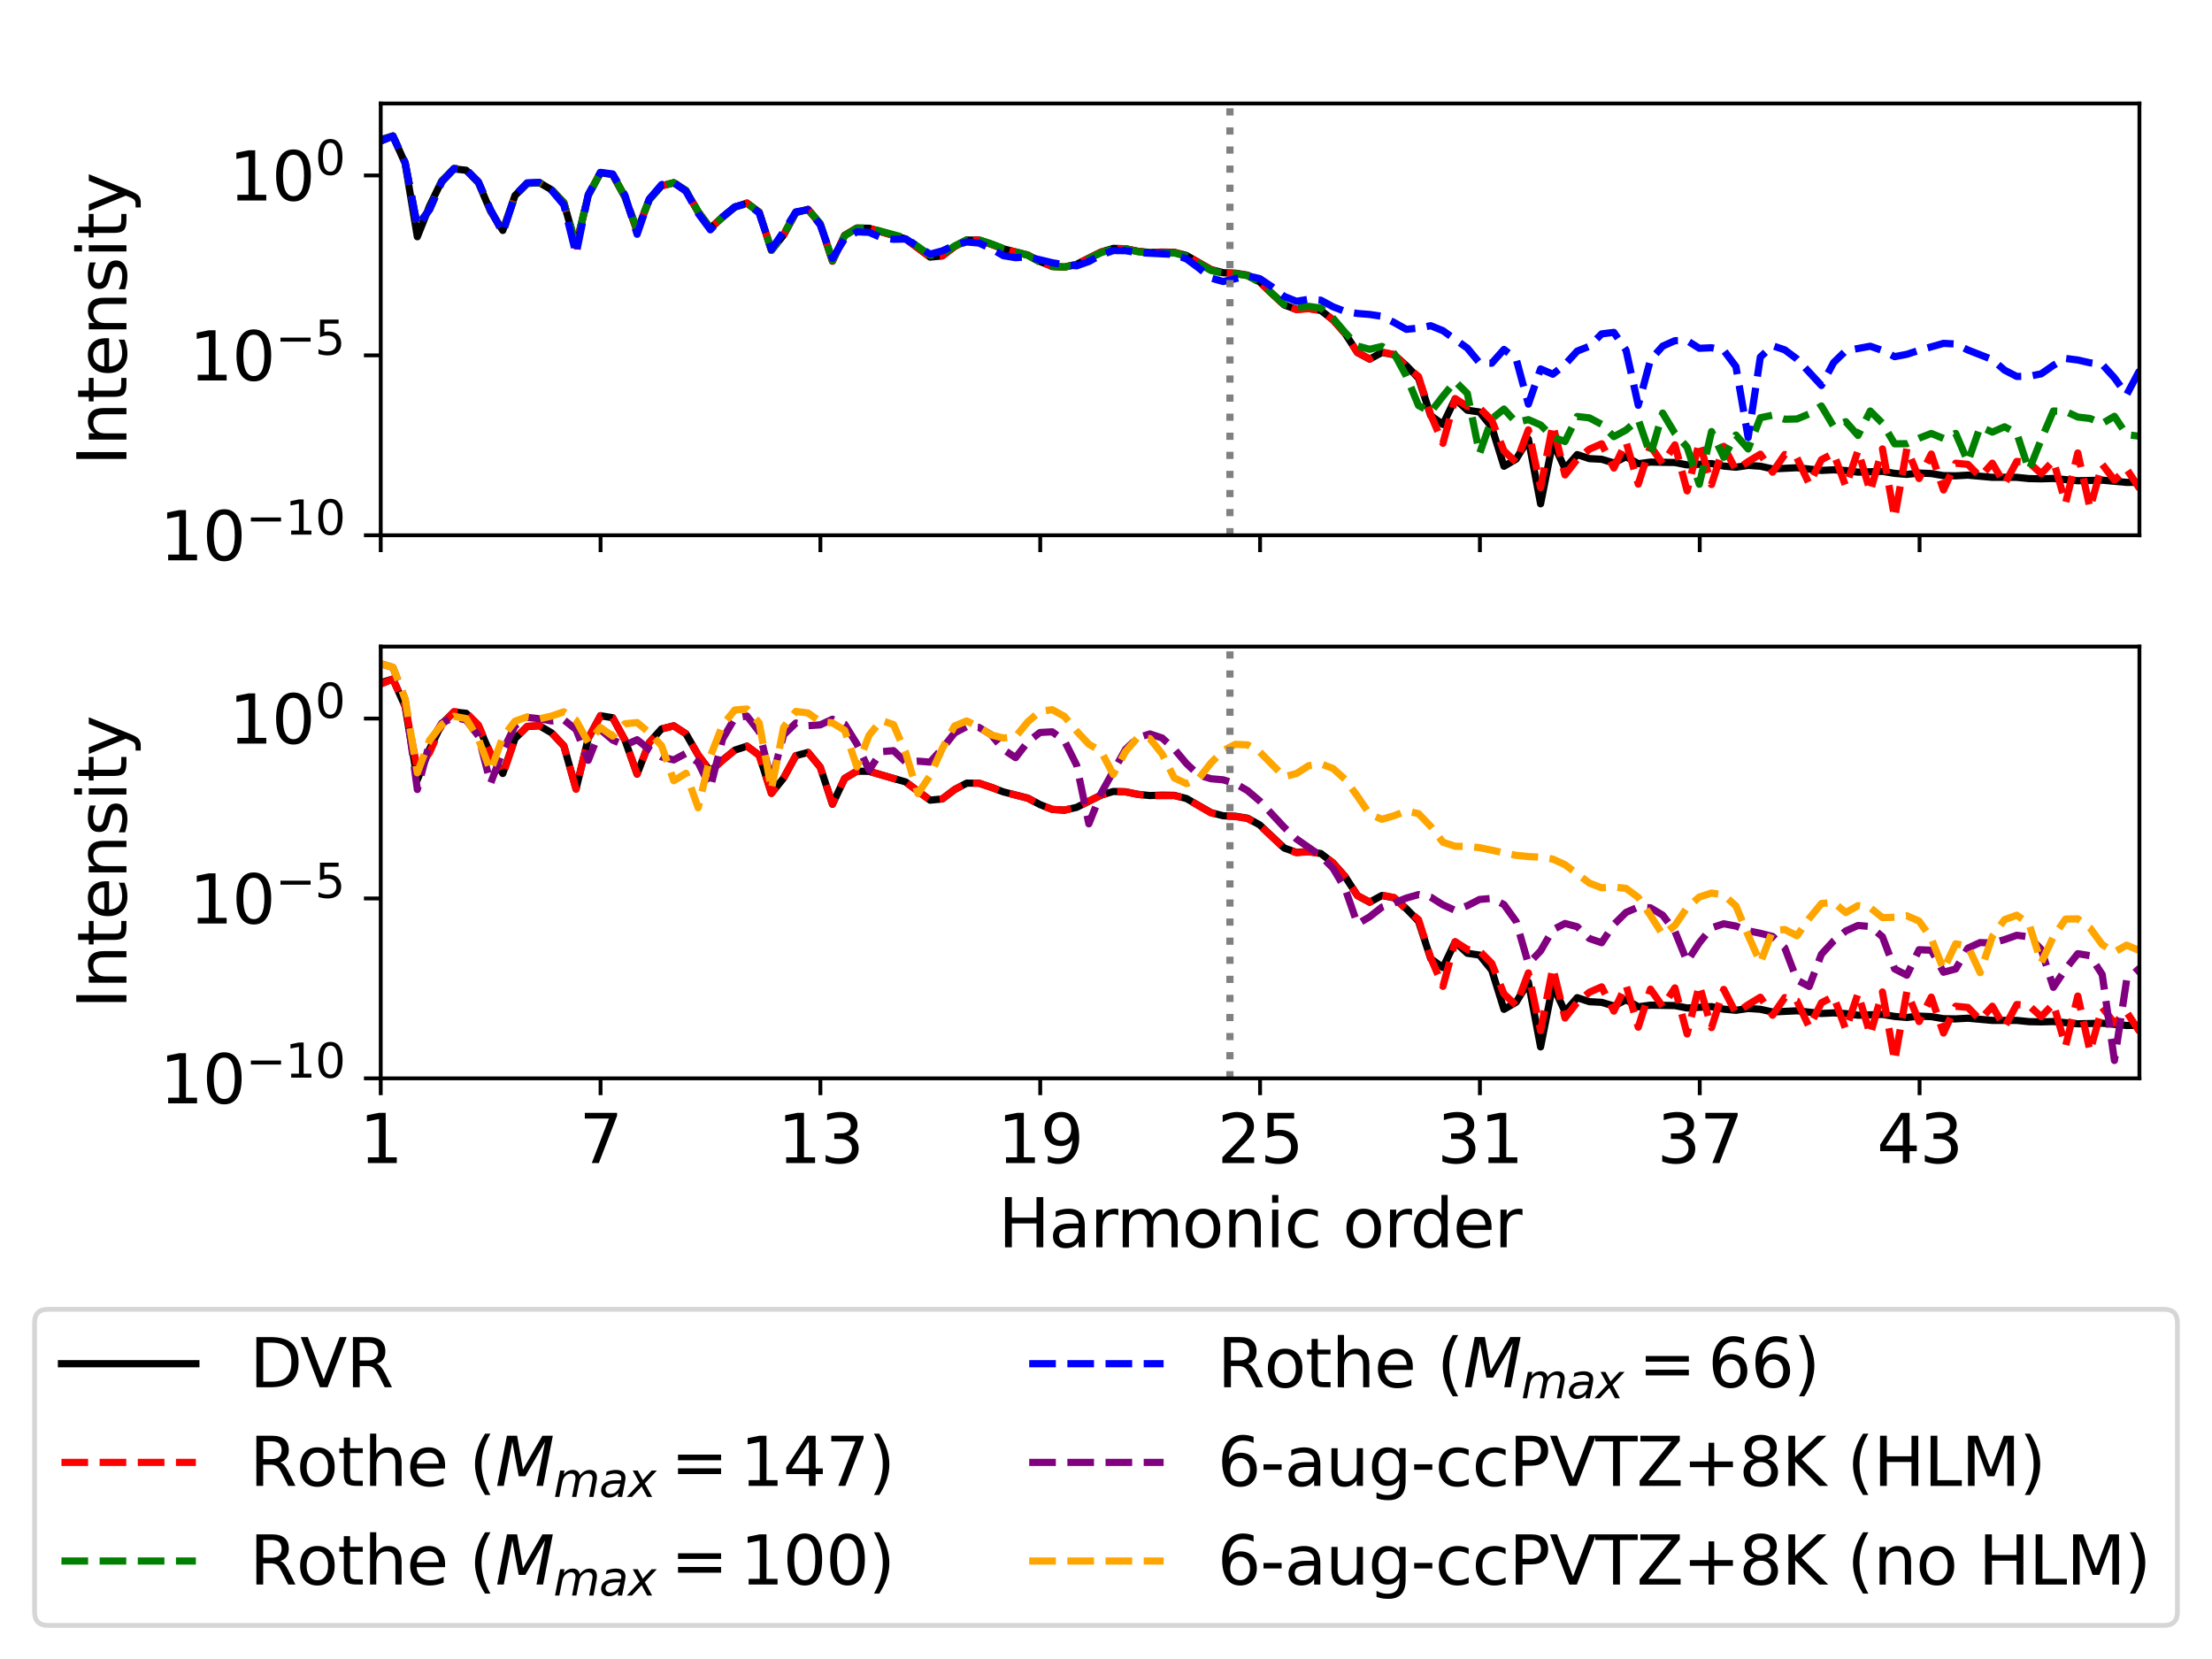 <?xml version="1.0" encoding="utf-8" standalone="no"?>
<!DOCTYPE svg PUBLIC "-//W3C//DTD SVG 1.1//EN"
  "http://www.w3.org/Graphics/SVG/1.1/DTD/svg11.dtd">
<svg xmlns:xlink="http://www.w3.org/1999/xlink" width="460.8pt" height="345.6pt" viewBox="0 0 460.8 345.6" xmlns="http://www.w3.org/2000/svg" version="1.1">
 <defs>
  <style type="text/css">*{stroke-linejoin: round; stroke-linecap: butt}</style>
 </defs>
 <g id="figure_1">
  <g id="patch_1">
   <path d="M 0 345.6 
L 460.8 345.6 
L 460.8 0 
L 0 0 
z
" style="fill: #ffffff"/>
  </g>
  <g id="axes_1">
   <g id="patch_2">
    <path d="M 79.312 111.51 
L 445.68 111.51 
L 445.68 21.564 
L 79.312 21.564 
z
" style="fill: #ffffff"/>
   </g>
   <g id="matplotlib.axis_1">
    <g id="xtick_1">
     <g id="line2d_1">
      <defs>
       <path id="ma330915e0b" d="M 0 0 
L 0 3.5 
" style="stroke: #000000; stroke-width: 0.8"/>
      </defs>
      <g>
       <use xlink:href="#ma330915e0b" x="79.312" y="111.51" style="stroke: #000000; stroke-width: 0.8"/>
      </g>
     </g>
    </g>
    <g id="xtick_2">
     <g id="line2d_2">
      <g>
       <use xlink:href="#ma330915e0b" x="125.108" y="111.51" style="stroke: #000000; stroke-width: 0.8"/>
      </g>
     </g>
    </g>
    <g id="xtick_3">
     <g id="line2d_3">
      <g>
       <use xlink:href="#ma330915e0b" x="170.904" y="111.51" style="stroke: #000000; stroke-width: 0.8"/>
      </g>
     </g>
    </g>
    <g id="xtick_4">
     <g id="line2d_4">
      <g>
       <use xlink:href="#ma330915e0b" x="216.7" y="111.51" style="stroke: #000000; stroke-width: 0.8"/>
      </g>
     </g>
    </g>
    <g id="xtick_5">
     <g id="line2d_5">
      <g>
       <use xlink:href="#ma330915e0b" x="262.496" y="111.51" style="stroke: #000000; stroke-width: 0.8"/>
      </g>
     </g>
    </g>
    <g id="xtick_6">
     <g id="line2d_6">
      <g>
       <use xlink:href="#ma330915e0b" x="308.292" y="111.51" style="stroke: #000000; stroke-width: 0.8"/>
      </g>
     </g>
    </g>
    <g id="xtick_7">
     <g id="line2d_7">
      <g>
       <use xlink:href="#ma330915e0b" x="354.088" y="111.51" style="stroke: #000000; stroke-width: 0.8"/>
      </g>
     </g>
    </g>
    <g id="xtick_8">
     <g id="line2d_8">
      <g>
       <use xlink:href="#ma330915e0b" x="399.884" y="111.51" style="stroke: #000000; stroke-width: 0.8"/>
      </g>
     </g>
    </g>
   </g>
   <g id="matplotlib.axis_2">
    <g id="ytick_1">
     <g id="line2d_9">
      <defs>
       <path id="mb7de8aa0bb" d="M 0 0 
L -3.5 0 
" style="stroke: #000000; stroke-width: 0.8"/>
      </defs>
      <g>
       <use xlink:href="#mb7de8aa0bb" x="79.312" y="111.51" style="stroke: #000000; stroke-width: 0.8"/>
      </g>
     </g>
     <g id="text_1">
      <!-- $\mathdefault{10^{-10}}$ -->
      <g transform="translate(33.252 116.829) scale(0.14 -0.14)">
       <defs>
        <path id="DejaVuSans-31" d="M 794 531 
L 1825 531 
L 1825 4091 
L 703 3866 
L 703 4441 
L 1819 4666 
L 2450 4666 
L 2450 531 
L 3481 531 
L 3481 0 
L 794 0 
L 794 531 
z
" transform="scale(0.016)"/>
        <path id="DejaVuSans-30" d="M 2034 4250 
Q 1547 4250 1301 3770 
Q 1056 3291 1056 2328 
Q 1056 1369 1301 889 
Q 1547 409 2034 409 
Q 2525 409 2770 889 
Q 3016 1369 3016 2328 
Q 3016 3291 2770 3770 
Q 2525 4250 2034 4250 
z
M 2034 4750 
Q 2819 4750 3233 4129 
Q 3647 3509 3647 2328 
Q 3647 1150 3233 529 
Q 2819 -91 2034 -91 
Q 1250 -91 836 529 
Q 422 1150 422 2328 
Q 422 3509 836 4129 
Q 1250 4750 2034 4750 
z
" transform="scale(0.016)"/>
        <path id="DejaVuSans-2212" d="M 678 2272 
L 4684 2272 
L 4684 1741 
L 678 1741 
L 678 2272 
z
" transform="scale(0.016)"/>
       </defs>
       <use xlink:href="#DejaVuSans-31" transform="translate(0 0.766)"/>
       <use xlink:href="#DejaVuSans-30" transform="translate(63.623 0.766)"/>
       <use xlink:href="#DejaVuSans-2212" transform="translate(128.203 39.047) scale(0.7)"/>
       <use xlink:href="#DejaVuSans-31" transform="translate(186.855 39.047) scale(0.7)"/>
       <use xlink:href="#DejaVuSans-30" transform="translate(231.392 39.047) scale(0.7)"/>
      </g>
     </g>
    </g>
    <g id="ytick_2">
     <g id="line2d_10">
      <g>
       <use xlink:href="#mb7de8aa0bb" x="79.312" y="74.032" style="stroke: #000000; stroke-width: 0.8"/>
      </g>
     </g>
     <g id="text_2">
      <!-- $\mathdefault{10^{-5}}$ -->
      <g transform="translate(39.412 79.351) scale(0.14 -0.14)">
       <defs>
        <path id="DejaVuSans-35" d="M 691 4666 
L 3169 4666 
L 3169 4134 
L 1269 4134 
L 1269 2991 
Q 1406 3038 1543 3061 
Q 1681 3084 1819 3084 
Q 2600 3084 3056 2656 
Q 3513 2228 3513 1497 
Q 3513 744 3044 326 
Q 2575 -91 1722 -91 
Q 1428 -91 1123 -41 
Q 819 9 494 109 
L 494 744 
Q 775 591 1075 516 
Q 1375 441 1709 441 
Q 2250 441 2565 725 
Q 2881 1009 2881 1497 
Q 2881 1984 2565 2268 
Q 2250 2553 1709 2553 
Q 1456 2553 1204 2497 
Q 953 2441 691 2322 
L 691 4666 
z
" transform="scale(0.016)"/>
       </defs>
       <use xlink:href="#DejaVuSans-31" transform="translate(0 0.684)"/>
       <use xlink:href="#DejaVuSans-30" transform="translate(63.623 0.684)"/>
       <use xlink:href="#DejaVuSans-2212" transform="translate(128.203 38.966) scale(0.7)"/>
       <use xlink:href="#DejaVuSans-35" transform="translate(186.855 38.966) scale(0.7)"/>
      </g>
     </g>
    </g>
    <g id="ytick_3">
     <g id="line2d_11">
      <g>
       <use xlink:href="#mb7de8aa0bb" x="79.312" y="36.555" style="stroke: #000000; stroke-width: 0.8"/>
      </g>
     </g>
     <g id="text_3">
      <!-- $\mathdefault{10^{0}}$ -->
      <g transform="translate(47.672 41.874) scale(0.14 -0.14)">
       <use xlink:href="#DejaVuSans-31" transform="translate(0 0.766)"/>
       <use xlink:href="#DejaVuSans-30" transform="translate(63.623 0.766)"/>
       <use xlink:href="#DejaVuSans-30" transform="translate(128.203 39.047) scale(0.7)"/>
      </g>
     </g>
    </g>
    <g id="text_4">
     <!-- Intensity -->
     <g transform="translate(26.34 97.004) rotate(-90) scale(0.14 -0.14)">
      <defs>
       <path id="DejaVuSans-49" d="M 628 4666 
L 1259 4666 
L 1259 0 
L 628 0 
L 628 4666 
z
" transform="scale(0.016)"/>
       <path id="DejaVuSans-6e" d="M 3513 2113 
L 3513 0 
L 2938 0 
L 2938 2094 
Q 2938 2591 2744 2837 
Q 2550 3084 2163 3084 
Q 1697 3084 1428 2787 
Q 1159 2491 1159 1978 
L 1159 0 
L 581 0 
L 581 3500 
L 1159 3500 
L 1159 2956 
Q 1366 3272 1645 3428 
Q 1925 3584 2291 3584 
Q 2894 3584 3203 3211 
Q 3513 2838 3513 2113 
z
" transform="scale(0.016)"/>
       <path id="DejaVuSans-74" d="M 1172 4494 
L 1172 3500 
L 2356 3500 
L 2356 3053 
L 1172 3053 
L 1172 1153 
Q 1172 725 1289 603 
Q 1406 481 1766 481 
L 2356 481 
L 2356 0 
L 1766 0 
Q 1100 0 847 248 
Q 594 497 594 1153 
L 594 3053 
L 172 3053 
L 172 3500 
L 594 3500 
L 594 4494 
L 1172 4494 
z
" transform="scale(0.016)"/>
       <path id="DejaVuSans-65" d="M 3597 1894 
L 3597 1613 
L 953 1613 
Q 991 1019 1311 708 
Q 1631 397 2203 397 
Q 2534 397 2845 478 
Q 3156 559 3463 722 
L 3463 178 
Q 3153 47 2828 -22 
Q 2503 -91 2169 -91 
Q 1331 -91 842 396 
Q 353 884 353 1716 
Q 353 2575 817 3079 
Q 1281 3584 2069 3584 
Q 2775 3584 3186 3129 
Q 3597 2675 3597 1894 
z
M 3022 2063 
Q 3016 2534 2758 2815 
Q 2500 3097 2075 3097 
Q 1594 3097 1305 2825 
Q 1016 2553 972 2059 
L 3022 2063 
z
" transform="scale(0.016)"/>
       <path id="DejaVuSans-73" d="M 2834 3397 
L 2834 2853 
Q 2591 2978 2328 3040 
Q 2066 3103 1784 3103 
Q 1356 3103 1142 2972 
Q 928 2841 928 2578 
Q 928 2378 1081 2264 
Q 1234 2150 1697 2047 
L 1894 2003 
Q 2506 1872 2764 1633 
Q 3022 1394 3022 966 
Q 3022 478 2636 193 
Q 2250 -91 1575 -91 
Q 1294 -91 989 -36 
Q 684 19 347 128 
L 347 722 
Q 666 556 975 473 
Q 1284 391 1588 391 
Q 1994 391 2212 530 
Q 2431 669 2431 922 
Q 2431 1156 2273 1281 
Q 2116 1406 1581 1522 
L 1381 1569 
Q 847 1681 609 1914 
Q 372 2147 372 2553 
Q 372 3047 722 3315 
Q 1072 3584 1716 3584 
Q 2034 3584 2315 3537 
Q 2597 3491 2834 3397 
z
" transform="scale(0.016)"/>
       <path id="DejaVuSans-69" d="M 603 3500 
L 1178 3500 
L 1178 0 
L 603 0 
L 603 3500 
z
M 603 4863 
L 1178 4863 
L 1178 4134 
L 603 4134 
L 603 4863 
z
" transform="scale(0.016)"/>
       <path id="DejaVuSans-79" d="M 2059 -325 
Q 1816 -950 1584 -1140 
Q 1353 -1331 966 -1331 
L 506 -1331 
L 506 -850 
L 844 -850 
Q 1081 -850 1212 -737 
Q 1344 -625 1503 -206 
L 1606 56 
L 191 3500 
L 800 3500 
L 1894 763 
L 2988 3500 
L 3597 3500 
L 2059 -325 
z
" transform="scale(0.016)"/>
      </defs>
      <use xlink:href="#DejaVuSans-49"/>
      <use xlink:href="#DejaVuSans-6e" x="29.492"/>
      <use xlink:href="#DejaVuSans-74" x="92.871"/>
      <use xlink:href="#DejaVuSans-65" x="132.08"/>
      <use xlink:href="#DejaVuSans-6e" x="193.604"/>
      <use xlink:href="#DejaVuSans-73" x="256.982"/>
      <use xlink:href="#DejaVuSans-69" x="309.082"/>
      <use xlink:href="#DejaVuSans-74" x="336.865"/>
      <use xlink:href="#DejaVuSans-79" x="376.074"/>
     </g>
    </g>
   </g>
   <g id="line2d_12">
    <path d="M 79.309 29.094 
L 81.853 28.322 
L 84.396 34.03 
L 86.939 49.315 
L 89.483 42.936 
L 92.026 37.68 
L 94.57 35.187 
L 97.113 35.464 
L 99.656 38.059 
L 102.2 44.017 
L 104.743 48.002 
L 107.287 40.727 
L 109.83 38.217 
L 112.373 38.056 
L 114.917 39.549 
L 117.46 42.254 
L 120.004 51.222 
L 122.547 40.68 
L 125.091 35.967 
L 127.634 36.389 
L 130.177 41.019 
L 132.721 48.135 
L 135.264 41.542 
L 137.808 38.716 
L 140.351 38.073 
L 142.894 39.728 
L 145.438 44.158 
L 147.981 47.535 
L 150.525 45.214 
L 153.068 43.142 
L 155.611 42.31 
L 158.155 44.197 
L 160.698 52.106 
L 163.242 48.966 
L 165.785 44.294 
L 168.328 43.611 
L 170.872 46.674 
L 173.415 54.413 
L 175.959 49.025 
L 178.502 47.526 
L 181.046 47.547 
L 188.676 49.766 
L 193.763 53.557 
L 196.306 53.305 
L 198.849 51.359 
L 201.393 50.011 
L 203.936 50.02 
L 206.48 50.867 
L 209.023 51.836 
L 214.11 53.132 
L 216.653 54.484 
L 219.197 55.475 
L 221.74 55.648 
L 224.284 55.06 
L 229.37 52.512 
L 231.914 51.746 
L 234.457 51.814 
L 237.001 52.334 
L 239.544 52.601 
L 242.087 52.517 
L 244.631 52.555 
L 247.174 53.224 
L 252.261 56.146 
L 254.804 56.812 
L 257.348 56.905 
L 259.891 57.314 
L 262.435 58.726 
L 267.521 63.526 
L 270.065 64.443 
L 272.608 64.241 
L 275.152 64.675 
L 277.695 66.632 
L 280.239 69.518 
L 282.782 73.444 
L 285.325 74.82 
L 287.869 73.422 
L 290.412 73.902 
L 292.956 76.162 
L 295.499 78.775 
L 298.042 86.567 
L 300.586 88.431 
L 303.129 83.116 
L 305.673 85.456 
L 308.216 85.826 
L 310.759 88.972 
L 313.303 97.131 
L 315.846 95.637 
L 318.39 91.477 
L 320.933 104.955 
L 323.476 92.117 
L 326.02 97.638 
L 328.563 94.701 
L 331.107 95.542 
L 333.65 95.672 
L 336.194 96.438 
L 338.737 95.141 
L 341.28 96.604 
L 343.824 96.263 
L 348.911 96.348 
L 351.454 96.848 
L 356.541 96.568 
L 359.084 97.095 
L 361.628 97.33 
L 364.171 96.952 
L 366.714 97.122 
L 369.258 97.68 
L 374.345 97.436 
L 379.431 97.997 
L 381.975 97.872 
L 384.518 98.026 
L 387.062 98.36 
L 392.149 98.188 
L 394.692 98.612 
L 397.235 98.824 
L 399.779 98.546 
L 402.322 98.652 
L 404.866 99.081 
L 407.409 99.121 
L 409.952 98.98 
L 415.039 99.438 
L 420.126 99.439 
L 422.669 99.699 
L 425.213 99.745 
L 427.756 99.675 
L 432.843 100.146 
L 437.93 100.028 
L 443.017 100.493 
L 448.104 100.446 
L 448.104 100.446 
" clip-path="url(#pdf93b24d4e)" style="fill: none; stroke: #000000; stroke-width: 1.5; stroke-linecap: square"/>
   </g>
   <g id="line2d_13">
    <path d="M 79.309 29.38 
L 81.853 28.343 
L 84.396 33.88 
L 86.939 47.066 
L 89.483 43.647 
L 92.026 37.877 
L 94.57 35.12 
L 97.113 35.343 
L 99.656 37.899 
L 102.2 43.82 
L 104.743 48.284 
L 107.287 40.749 
L 109.83 38.173 
L 112.373 38.027 
L 114.917 39.513 
L 117.46 42.242 
L 120.004 51.281 
L 122.547 40.655 
L 125.091 35.956 
L 127.634 36.392 
L 130.177 41.017 
L 132.721 48.107 
L 135.264 41.553 
L 137.808 38.722 
L 140.351 38.083 
L 142.894 39.725 
L 145.438 44.139 
L 147.981 47.522 
L 150.525 45.245 
L 153.068 43.15 
L 155.611 42.31 
L 158.155 44.209 
L 160.698 52.158 
L 163.242 48.903 
L 165.785 44.27 
L 168.328 43.616 
L 170.872 46.693 
L 173.415 54.339 
L 175.959 49.013 
L 178.502 47.525 
L 181.046 47.558 
L 188.676 49.796 
L 193.763 53.573 
L 196.306 53.275 
L 198.849 51.351 
L 201.393 50.01 
L 203.936 50.036 
L 206.48 50.875 
L 209.023 51.848 
L 214.11 53.162 
L 216.653 54.517 
L 219.197 55.479 
L 221.74 55.633 
L 224.284 55.036 
L 229.37 52.516 
L 231.914 51.759 
L 234.457 51.821 
L 237.001 52.356 
L 239.544 52.633 
L 244.631 52.614 
L 247.174 53.26 
L 252.261 56.21 
L 254.804 56.861 
L 257.348 56.974 
L 259.891 57.391 
L 262.435 58.811 
L 267.521 63.583 
L 270.065 64.5 
L 272.608 64.314 
L 275.152 64.686 
L 277.695 66.659 
L 280.239 69.509 
L 282.782 73.438 
L 285.325 74.783 
L 287.869 73.342 
L 290.412 73.846 
L 292.956 76.348 
L 295.499 78.438 
L 298.042 86.392 
L 300.586 92.348 
L 303.129 83.03 
L 305.673 84.661 
L 308.216 84.993 
L 310.759 87.554 
L 313.303 93.924 
L 315.846 96.317 
L 318.39 89.542 
L 320.933 101.569 
L 323.476 88.484 
L 326.02 98.938 
L 328.563 95.664 
L 331.107 93.568 
L 333.65 92.447 
L 336.194 97.502 
L 338.737 92.061 
L 341.28 100.845 
L 343.824 92.927 
L 346.367 96.573 
L 348.911 92.664 
L 351.454 102.261 
L 353.997 92.095 
L 356.541 100.942 
L 359.084 92.984 
L 361.628 97.937 
L 364.171 96.162 
L 366.714 94.61 
L 369.258 98.364 
L 371.801 94.677 
L 374.345 95.413 
L 376.888 100.827 
L 379.431 95.769 
L 381.975 94.44 
L 384.518 101.336 
L 387.062 93.836 
L 389.605 102.407 
L 392.149 93.514 
L 394.692 107.846 
L 397.235 93.452 
L 399.779 99.684 
L 402.322 94.588 
L 404.866 102.066 
L 407.409 96.492 
L 409.952 96.74 
L 412.496 99.327 
L 415.039 96.485 
L 417.583 100.847 
L 420.126 96.129 
L 422.669 96.339 
L 425.213 98.673 
L 427.756 96.002 
L 430.3 104.8 
L 432.843 94.362 
L 435.386 105.865 
L 437.93 96.729 
L 440.473 100.021 
L 443.017 97.708 
L 445.56 101.556 
L 448.104 97.656 
L 448.104 97.656 
" clip-path="url(#pdf93b24d4e)" style="fill: none; stroke-dasharray: 5.55,2.4; stroke-dashoffset: 0; stroke: #ff0000; stroke-width: 1.5"/>
   </g>
   <g id="line2d_14">
    <path d="M 79.309 29.377 
L 81.853 28.343 
L 84.396 33.879 
L 86.939 47.068 
L 89.483 43.646 
L 92.026 37.872 
L 94.57 35.116 
L 97.113 35.34 
L 99.656 37.89 
L 102.2 43.781 
L 104.743 48.363 
L 107.287 40.757 
L 109.83 38.172 
L 112.373 38.05 
L 114.917 39.545 
L 117.46 42.233 
L 120.004 51.053 
L 122.547 40.719 
L 125.091 35.967 
L 127.634 36.38 
L 130.177 40.955 
L 132.721 47.802 
L 135.264 41.585 
L 137.808 38.751 
L 140.351 38.054 
L 142.894 39.657 
L 145.438 44.057 
L 147.981 47.561 
L 150.525 45.252 
L 153.068 43.136 
L 155.611 42.325 
L 158.155 44.241 
L 160.698 52.159 
L 163.242 48.831 
L 165.785 44.233 
L 168.328 43.575 
L 170.872 46.602 
L 173.415 54.244 
L 175.959 49.102 
L 178.502 47.527 
L 181.046 47.512 
L 188.676 49.569 
L 193.763 53.179 
L 196.306 52.956 
L 198.849 51.254 
L 201.393 49.964 
L 203.936 49.957 
L 206.48 50.789 
L 209.023 51.779 
L 214.11 53.166 
L 216.653 54.632 
L 219.197 55.544 
L 221.74 55.623 
L 224.284 55.112 
L 229.37 52.64 
L 231.914 51.829 
L 234.457 51.875 
L 237.001 52.429 
L 239.544 52.72 
L 244.631 52.7 
L 247.174 53.378 
L 252.261 56.338 
L 254.804 56.939 
L 257.348 57.018 
L 259.891 57.435 
L 262.435 58.84 
L 267.521 63.429 
L 270.065 64.1 
L 272.608 63.813 
L 275.152 64.178 
L 277.695 66.298 
L 280.239 69.295 
L 282.782 72.086 
L 285.325 72.765 
L 287.869 72.162 
L 290.412 73.636 
L 292.956 78.334 
L 295.499 84.472 
L 298.042 85.836 
L 300.586 82.544 
L 303.129 79.447 
L 305.673 81.965 
L 308.216 94.5 
L 310.759 87.25 
L 313.303 85.21 
L 315.846 87.99 
L 318.39 87.413 
L 320.933 88.526 
L 323.476 91.046 
L 326.02 91.97 
L 328.563 86.761 
L 331.107 87.051 
L 333.65 88.399 
L 336.194 90.961 
L 338.737 89.587 
L 341.28 87.416 
L 343.824 94.783 
L 346.367 86.048 
L 348.911 90.273 
L 351.454 93.147 
L 353.997 100.884 
L 356.541 89.903 
L 359.084 95.256 
L 361.628 90.627 
L 364.171 93.524 
L 366.714 87.018 
L 369.258 86.499 
L 371.801 87.334 
L 374.345 87.278 
L 376.888 86.229 
L 379.431 84.57 
L 381.975 88.821 
L 384.518 87.848 
L 387.062 90.71 
L 389.605 85.621 
L 392.149 88.171 
L 394.692 92.458 
L 397.235 92.428 
L 399.779 91.284 
L 402.322 90.295 
L 404.866 91.342 
L 407.409 90.284 
L 409.952 96.218 
L 412.496 88.897 
L 415.039 90.016 
L 417.583 88.906 
L 420.126 90.22 
L 422.669 97.966 
L 425.213 91.582 
L 427.756 85.62 
L 430.3 85.706 
L 432.843 86.879 
L 435.386 87.171 
L 437.93 88.224 
L 440.473 86.723 
L 443.017 90.549 
L 445.56 90.854 
L 448.104 90.4 
L 448.104 90.4 
" clip-path="url(#pdf93b24d4e)" style="fill: none; stroke-dasharray: 5.55,2.4; stroke-dashoffset: 0; stroke: #008000; stroke-width: 1.5"/>
   </g>
   <g id="line2d_15">
    <path d="M 79.309 29.365 
L 81.853 28.343 
L 84.396 33.885 
L 86.939 47.097 
L 89.483 43.661 
L 92.026 37.891 
L 94.57 35.121 
L 97.113 35.346 
L 99.656 37.908 
L 102.2 43.723 
L 104.743 48.461 
L 107.287 40.711 
L 109.83 38.083 
L 112.373 38.028 
L 114.917 39.675 
L 117.46 42.694 
L 120.004 52.936 
L 122.547 40.525 
L 125.091 35.909 
L 127.634 36.241 
L 130.177 40.647 
L 132.721 48.802 
L 135.264 41.443 
L 137.808 38.457 
L 140.351 37.995 
L 142.894 39.841 
L 145.438 44.446 
L 147.981 47.875 
L 150.525 45.191 
L 153.068 43.1 
L 155.611 42.406 
L 158.155 44.369 
L 160.698 51.96 
L 163.242 48.237 
L 165.785 44.136 
L 168.328 43.699 
L 170.872 46.828 
L 173.415 53.816 
L 175.959 49.738 
L 178.502 48.294 
L 181.046 48.403 
L 183.589 49.497 
L 186.132 49.851 
L 188.676 49.79 
L 193.763 52.94 
L 196.306 52.255 
L 198.849 51.091 
L 201.393 50.408 
L 203.936 50.633 
L 206.48 51.794 
L 209.023 53.263 
L 211.566 53.683 
L 214.11 53.507 
L 219.197 54.726 
L 221.74 55.161 
L 224.284 55.377 
L 226.827 54.477 
L 229.37 53.099 
L 231.914 52.194 
L 234.457 52.228 
L 237.001 52.63 
L 244.631 53.006 
L 247.174 53.945 
L 249.718 55.826 
L 252.261 57.931 
L 254.804 58.644 
L 259.891 57.466 
L 262.435 58.039 
L 264.978 59.745 
L 267.521 61.749 
L 270.065 62.765 
L 272.608 62.346 
L 275.152 62.54 
L 277.695 63.91 
L 280.239 64.893 
L 282.782 65.301 
L 285.325 65.504 
L 287.869 65.894 
L 290.412 67.175 
L 292.956 68.602 
L 295.499 68.356 
L 298.042 67.849 
L 300.586 68.889 
L 305.673 72.519 
L 308.216 75.592 
L 310.759 75.66 
L 313.303 72.795 
L 315.846 74.776 
L 318.39 84.191 
L 320.933 76.85 
L 323.476 77.956 
L 326.02 75.928 
L 328.563 73.141 
L 331.107 72.131 
L 333.65 69.556 
L 336.194 69.24 
L 338.737 72.955 
L 341.28 84.428 
L 343.824 74.945 
L 346.367 72.105 
L 348.911 70.969 
L 351.454 70.961 
L 353.997 72.556 
L 356.541 72.443 
L 359.084 72.979 
L 361.628 76.369 
L 364.171 91.145 
L 366.714 74.379 
L 369.258 72.017 
L 371.801 72.885 
L 374.345 74.782 
L 379.431 80.3 
L 381.975 75.539 
L 384.518 73.068 
L 389.605 72.123 
L 392.149 73.016 
L 394.692 74.299 
L 397.235 73.811 
L 399.779 72.971 
L 404.866 71.531 
L 407.409 71.661 
L 409.952 72.913 
L 415.039 74.906 
L 417.583 77.11 
L 420.126 78.419 
L 422.669 78.389 
L 425.213 77.88 
L 427.756 76.108 
L 430.3 74.667 
L 432.843 74.996 
L 435.386 75.576 
L 437.93 75.914 
L 440.473 78.71 
L 443.017 82.233 
L 445.56 77.457 
L 448.104 76.306 
L 448.104 76.306 
" clip-path="url(#pdf93b24d4e)" style="fill: none; stroke-dasharray: 5.55,2.4; stroke-dashoffset: 0; stroke: #0000ff; stroke-width: 1.5"/>
   </g>
   <g id="line2d_16">
    <path d="M 256.218 111.51 
L 256.218 21.564 
" clip-path="url(#pdf93b24d4e)" style="fill: none; stroke-dasharray: 1.5,2.475; stroke-dashoffset: 0; stroke: #808080; stroke-width: 1.5"/>
   </g>
   <g id="patch_3">
    <path d="M 79.312 111.51 
L 79.312 21.564 
" style="fill: none; stroke: #000000; stroke-width: 0.8; stroke-linejoin: miter; stroke-linecap: square"/>
   </g>
   <g id="patch_4">
    <path d="M 445.68 111.51 
L 445.68 21.564 
" style="fill: none; stroke: #000000; stroke-width: 0.8; stroke-linejoin: miter; stroke-linecap: square"/>
   </g>
   <g id="patch_5">
    <path d="M 79.312 111.51 
L 445.68 111.51 
" style="fill: none; stroke: #000000; stroke-width: 0.8; stroke-linejoin: miter; stroke-linecap: square"/>
   </g>
   <g id="patch_6">
    <path d="M 79.312 21.564 
L 445.68 21.564 
" style="fill: none; stroke: #000000; stroke-width: 0.8; stroke-linejoin: miter; stroke-linecap: square"/>
   </g>
  </g>
  <g id="axes_2">
   <g id="patch_7">
    <path d="M 79.312 224.64 
L 445.68 224.64 
L 445.68 134.694 
L 79.312 134.694 
z
" style="fill: #ffffff"/>
   </g>
   <g id="matplotlib.axis_3">
    <g id="xtick_9">
     <g id="line2d_17">
      <g>
       <use xlink:href="#ma330915e0b" x="79.312" y="224.64" style="stroke: #000000; stroke-width: 0.8"/>
      </g>
     </g>
     <g id="text_5">
      <!-- 1 -->
      <g transform="translate(74.858 242.278) scale(0.14 -0.14)">
       <use xlink:href="#DejaVuSans-31"/>
      </g>
     </g>
    </g>
    <g id="xtick_10">
     <g id="line2d_18">
      <g>
       <use xlink:href="#ma330915e0b" x="125.108" y="224.64" style="stroke: #000000; stroke-width: 0.8"/>
      </g>
     </g>
     <g id="text_6">
      <!-- 7 -->
      <g transform="translate(120.654 242.278) scale(0.14 -0.14)">
       <defs>
        <path id="DejaVuSans-37" d="M 525 4666 
L 3525 4666 
L 3525 4397 
L 1831 0 
L 1172 0 
L 2766 4134 
L 525 4134 
L 525 4666 
z
" transform="scale(0.016)"/>
       </defs>
       <use xlink:href="#DejaVuSans-37"/>
      </g>
     </g>
    </g>
    <g id="xtick_11">
     <g id="line2d_19">
      <g>
       <use xlink:href="#ma330915e0b" x="170.904" y="224.64" style="stroke: #000000; stroke-width: 0.8"/>
      </g>
     </g>
     <g id="text_7">
      <!-- 13 -->
      <g transform="translate(161.996 242.278) scale(0.14 -0.14)">
       <defs>
        <path id="DejaVuSans-33" d="M 2597 2516 
Q 3050 2419 3304 2112 
Q 3559 1806 3559 1356 
Q 3559 666 3084 287 
Q 2609 -91 1734 -91 
Q 1441 -91 1130 -33 
Q 819 25 488 141 
L 488 750 
Q 750 597 1062 519 
Q 1375 441 1716 441 
Q 2309 441 2620 675 
Q 2931 909 2931 1356 
Q 2931 1769 2642 2001 
Q 2353 2234 1838 2234 
L 1294 2234 
L 1294 2753 
L 1863 2753 
Q 2328 2753 2575 2939 
Q 2822 3125 2822 3475 
Q 2822 3834 2567 4026 
Q 2313 4219 1838 4219 
Q 1578 4219 1281 4162 
Q 984 4106 628 3988 
L 628 4550 
Q 988 4650 1302 4700 
Q 1616 4750 1894 4750 
Q 2613 4750 3031 4423 
Q 3450 4097 3450 3541 
Q 3450 3153 3228 2886 
Q 3006 2619 2597 2516 
z
" transform="scale(0.016)"/>
       </defs>
       <use xlink:href="#DejaVuSans-31"/>
       <use xlink:href="#DejaVuSans-33" x="63.623"/>
      </g>
     </g>
    </g>
    <g id="xtick_12">
     <g id="line2d_20">
      <g>
       <use xlink:href="#ma330915e0b" x="216.7" y="224.64" style="stroke: #000000; stroke-width: 0.8"/>
      </g>
     </g>
     <g id="text_8">
      <!-- 19 -->
      <g transform="translate(207.792 242.278) scale(0.14 -0.14)">
       <defs>
        <path id="DejaVuSans-39" d="M 703 97 
L 703 672 
Q 941 559 1184 500 
Q 1428 441 1663 441 
Q 2288 441 2617 861 
Q 2947 1281 2994 2138 
Q 2813 1869 2534 1725 
Q 2256 1581 1919 1581 
Q 1219 1581 811 2004 
Q 403 2428 403 3163 
Q 403 3881 828 4315 
Q 1253 4750 1959 4750 
Q 2769 4750 3195 4129 
Q 3622 3509 3622 2328 
Q 3622 1225 3098 567 
Q 2575 -91 1691 -91 
Q 1453 -91 1209 -44 
Q 966 3 703 97 
z
M 1959 2075 
Q 2384 2075 2632 2365 
Q 2881 2656 2881 3163 
Q 2881 3666 2632 3958 
Q 2384 4250 1959 4250 
Q 1534 4250 1286 3958 
Q 1038 3666 1038 3163 
Q 1038 2656 1286 2365 
Q 1534 2075 1959 2075 
z
" transform="scale(0.016)"/>
       </defs>
       <use xlink:href="#DejaVuSans-31"/>
       <use xlink:href="#DejaVuSans-39" x="63.623"/>
      </g>
     </g>
    </g>
    <g id="xtick_13">
     <g id="line2d_21">
      <g>
       <use xlink:href="#ma330915e0b" x="262.496" y="224.64" style="stroke: #000000; stroke-width: 0.8"/>
      </g>
     </g>
     <g id="text_9">
      <!-- 25 -->
      <g transform="translate(253.588 242.278) scale(0.14 -0.14)">
       <defs>
        <path id="DejaVuSans-32" d="M 1228 531 
L 3431 531 
L 3431 0 
L 469 0 
L 469 531 
Q 828 903 1448 1529 
Q 2069 2156 2228 2338 
Q 2531 2678 2651 2914 
Q 2772 3150 2772 3378 
Q 2772 3750 2511 3984 
Q 2250 4219 1831 4219 
Q 1534 4219 1204 4116 
Q 875 4013 500 3803 
L 500 4441 
Q 881 4594 1212 4672 
Q 1544 4750 1819 4750 
Q 2544 4750 2975 4387 
Q 3406 4025 3406 3419 
Q 3406 3131 3298 2873 
Q 3191 2616 2906 2266 
Q 2828 2175 2409 1742 
Q 1991 1309 1228 531 
z
" transform="scale(0.016)"/>
       </defs>
       <use xlink:href="#DejaVuSans-32"/>
       <use xlink:href="#DejaVuSans-35" x="63.623"/>
      </g>
     </g>
    </g>
    <g id="xtick_14">
     <g id="line2d_22">
      <g>
       <use xlink:href="#ma330915e0b" x="308.292" y="224.64" style="stroke: #000000; stroke-width: 0.8"/>
      </g>
     </g>
     <g id="text_10">
      <!-- 31 -->
      <g transform="translate(299.384 242.278) scale(0.14 -0.14)">
       <use xlink:href="#DejaVuSans-33"/>
       <use xlink:href="#DejaVuSans-31" x="63.623"/>
      </g>
     </g>
    </g>
    <g id="xtick_15">
     <g id="line2d_23">
      <g>
       <use xlink:href="#ma330915e0b" x="354.088" y="224.64" style="stroke: #000000; stroke-width: 0.8"/>
      </g>
     </g>
     <g id="text_11">
      <!-- 37 -->
      <g transform="translate(345.18 242.278) scale(0.14 -0.14)">
       <use xlink:href="#DejaVuSans-33"/>
       <use xlink:href="#DejaVuSans-37" x="63.623"/>
      </g>
     </g>
    </g>
    <g id="xtick_16">
     <g id="line2d_24">
      <g>
       <use xlink:href="#ma330915e0b" x="399.884" y="224.64" style="stroke: #000000; stroke-width: 0.8"/>
      </g>
     </g>
     <g id="text_12">
      <!-- 43 -->
      <g transform="translate(390.976 242.278) scale(0.14 -0.14)">
       <defs>
        <path id="DejaVuSans-34" d="M 2419 4116 
L 825 1625 
L 2419 1625 
L 2419 4116 
z
M 2253 4666 
L 3047 4666 
L 3047 1625 
L 3713 1625 
L 3713 1100 
L 3047 1100 
L 3047 0 
L 2419 0 
L 2419 1100 
L 313 1100 
L 313 1709 
L 2253 4666 
z
" transform="scale(0.016)"/>
       </defs>
       <use xlink:href="#DejaVuSans-34"/>
       <use xlink:href="#DejaVuSans-33" x="63.623"/>
      </g>
     </g>
    </g>
    <g id="text_13">
     <!-- Harmonic order -->
     <g transform="translate(207.964 259.827) scale(0.14 -0.14)">
      <defs>
       <path id="DejaVuSans-48" d="M 628 4666 
L 1259 4666 
L 1259 2753 
L 3553 2753 
L 3553 4666 
L 4184 4666 
L 4184 0 
L 3553 0 
L 3553 2222 
L 1259 2222 
L 1259 0 
L 628 0 
L 628 4666 
z
" transform="scale(0.016)"/>
       <path id="DejaVuSans-61" d="M 2194 1759 
Q 1497 1759 1228 1600 
Q 959 1441 959 1056 
Q 959 750 1161 570 
Q 1363 391 1709 391 
Q 2188 391 2477 730 
Q 2766 1069 2766 1631 
L 2766 1759 
L 2194 1759 
z
M 3341 1997 
L 3341 0 
L 2766 0 
L 2766 531 
Q 2569 213 2275 61 
Q 1981 -91 1556 -91 
Q 1019 -91 701 211 
Q 384 513 384 1019 
Q 384 1609 779 1909 
Q 1175 2209 1959 2209 
L 2766 2209 
L 2766 2266 
Q 2766 2663 2505 2880 
Q 2244 3097 1772 3097 
Q 1472 3097 1187 3025 
Q 903 2953 641 2809 
L 641 3341 
Q 956 3463 1253 3523 
Q 1550 3584 1831 3584 
Q 2591 3584 2966 3190 
Q 3341 2797 3341 1997 
z
" transform="scale(0.016)"/>
       <path id="DejaVuSans-72" d="M 2631 2963 
Q 2534 3019 2420 3045 
Q 2306 3072 2169 3072 
Q 1681 3072 1420 2755 
Q 1159 2438 1159 1844 
L 1159 0 
L 581 0 
L 581 3500 
L 1159 3500 
L 1159 2956 
Q 1341 3275 1631 3429 
Q 1922 3584 2338 3584 
Q 2397 3584 2469 3576 
Q 2541 3569 2628 3553 
L 2631 2963 
z
" transform="scale(0.016)"/>
       <path id="DejaVuSans-6d" d="M 3328 2828 
Q 3544 3216 3844 3400 
Q 4144 3584 4550 3584 
Q 5097 3584 5394 3201 
Q 5691 2819 5691 2113 
L 5691 0 
L 5113 0 
L 5113 2094 
Q 5113 2597 4934 2840 
Q 4756 3084 4391 3084 
Q 3944 3084 3684 2787 
Q 3425 2491 3425 1978 
L 3425 0 
L 2847 0 
L 2847 2094 
Q 2847 2600 2669 2842 
Q 2491 3084 2119 3084 
Q 1678 3084 1418 2786 
Q 1159 2488 1159 1978 
L 1159 0 
L 581 0 
L 581 3500 
L 1159 3500 
L 1159 2956 
Q 1356 3278 1631 3431 
Q 1906 3584 2284 3584 
Q 2666 3584 2933 3390 
Q 3200 3197 3328 2828 
z
" transform="scale(0.016)"/>
       <path id="DejaVuSans-6f" d="M 1959 3097 
Q 1497 3097 1228 2736 
Q 959 2375 959 1747 
Q 959 1119 1226 758 
Q 1494 397 1959 397 
Q 2419 397 2687 759 
Q 2956 1122 2956 1747 
Q 2956 2369 2687 2733 
Q 2419 3097 1959 3097 
z
M 1959 3584 
Q 2709 3584 3137 3096 
Q 3566 2609 3566 1747 
Q 3566 888 3137 398 
Q 2709 -91 1959 -91 
Q 1206 -91 779 398 
Q 353 888 353 1747 
Q 353 2609 779 3096 
Q 1206 3584 1959 3584 
z
" transform="scale(0.016)"/>
       <path id="DejaVuSans-63" d="M 3122 3366 
L 3122 2828 
Q 2878 2963 2633 3030 
Q 2388 3097 2138 3097 
Q 1578 3097 1268 2742 
Q 959 2388 959 1747 
Q 959 1106 1268 751 
Q 1578 397 2138 397 
Q 2388 397 2633 464 
Q 2878 531 3122 666 
L 3122 134 
Q 2881 22 2623 -34 
Q 2366 -91 2075 -91 
Q 1284 -91 818 406 
Q 353 903 353 1747 
Q 353 2603 823 3093 
Q 1294 3584 2113 3584 
Q 2378 3584 2631 3529 
Q 2884 3475 3122 3366 
z
" transform="scale(0.016)"/>
       <path id="DejaVuSans-20" transform="scale(0.016)"/>
       <path id="DejaVuSans-64" d="M 2906 2969 
L 2906 4863 
L 3481 4863 
L 3481 0 
L 2906 0 
L 2906 525 
Q 2725 213 2448 61 
Q 2172 -91 1784 -91 
Q 1150 -91 751 415 
Q 353 922 353 1747 
Q 353 2572 751 3078 
Q 1150 3584 1784 3584 
Q 2172 3584 2448 3432 
Q 2725 3281 2906 2969 
z
M 947 1747 
Q 947 1113 1208 752 
Q 1469 391 1925 391 
Q 2381 391 2643 752 
Q 2906 1113 2906 1747 
Q 2906 2381 2643 2742 
Q 2381 3103 1925 3103 
Q 1469 3103 1208 2742 
Q 947 2381 947 1747 
z
" transform="scale(0.016)"/>
      </defs>
      <use xlink:href="#DejaVuSans-48"/>
      <use xlink:href="#DejaVuSans-61" x="75.195"/>
      <use xlink:href="#DejaVuSans-72" x="136.475"/>
      <use xlink:href="#DejaVuSans-6d" x="175.838"/>
      <use xlink:href="#DejaVuSans-6f" x="273.25"/>
      <use xlink:href="#DejaVuSans-6e" x="334.432"/>
      <use xlink:href="#DejaVuSans-69" x="397.811"/>
      <use xlink:href="#DejaVuSans-63" x="425.594"/>
      <use xlink:href="#DejaVuSans-20" x="480.574"/>
      <use xlink:href="#DejaVuSans-6f" x="512.361"/>
      <use xlink:href="#DejaVuSans-72" x="573.543"/>
      <use xlink:href="#DejaVuSans-64" x="612.906"/>
      <use xlink:href="#DejaVuSans-65" x="676.383"/>
      <use xlink:href="#DejaVuSans-72" x="737.906"/>
     </g>
    </g>
   </g>
   <g id="matplotlib.axis_4">
    <g id="ytick_4">
     <g id="line2d_25">
      <g>
       <use xlink:href="#mb7de8aa0bb" x="79.312" y="224.64" style="stroke: #000000; stroke-width: 0.8"/>
      </g>
     </g>
     <g id="text_14">
      <!-- $\mathdefault{10^{-10}}$ -->
      <g transform="translate(33.252 229.959) scale(0.14 -0.14)">
       <use xlink:href="#DejaVuSans-31" transform="translate(0 0.766)"/>
       <use xlink:href="#DejaVuSans-30" transform="translate(63.623 0.766)"/>
       <use xlink:href="#DejaVuSans-2212" transform="translate(128.203 39.047) scale(0.7)"/>
       <use xlink:href="#DejaVuSans-31" transform="translate(186.855 39.047) scale(0.7)"/>
       <use xlink:href="#DejaVuSans-30" transform="translate(231.392 39.047) scale(0.7)"/>
      </g>
     </g>
    </g>
    <g id="ytick_5">
     <g id="line2d_26">
      <g>
       <use xlink:href="#mb7de8aa0bb" x="79.312" y="187.163" style="stroke: #000000; stroke-width: 0.8"/>
      </g>
     </g>
     <g id="text_15">
      <!-- $\mathdefault{10^{-5}}$ -->
      <g transform="translate(39.412 192.481) scale(0.14 -0.14)">
       <use xlink:href="#DejaVuSans-31" transform="translate(0 0.684)"/>
       <use xlink:href="#DejaVuSans-30" transform="translate(63.623 0.684)"/>
       <use xlink:href="#DejaVuSans-2212" transform="translate(128.203 38.966) scale(0.7)"/>
       <use xlink:href="#DejaVuSans-35" transform="translate(186.855 38.966) scale(0.7)"/>
      </g>
     </g>
    </g>
    <g id="ytick_6">
     <g id="line2d_27">
      <g>
       <use xlink:href="#mb7de8aa0bb" x="79.312" y="149.685" style="stroke: #000000; stroke-width: 0.8"/>
      </g>
     </g>
     <g id="text_16">
      <!-- $\mathdefault{10^{0}}$ -->
      <g transform="translate(47.672 155.004) scale(0.14 -0.14)">
       <use xlink:href="#DejaVuSans-31" transform="translate(0 0.766)"/>
       <use xlink:href="#DejaVuSans-30" transform="translate(63.623 0.766)"/>
       <use xlink:href="#DejaVuSans-30" transform="translate(128.203 39.047) scale(0.7)"/>
      </g>
     </g>
    </g>
    <g id="text_17">
     <!-- Intensity -->
     <g transform="translate(26.34 210.135) rotate(-90) scale(0.14 -0.14)">
      <use xlink:href="#DejaVuSans-49"/>
      <use xlink:href="#DejaVuSans-6e" x="29.492"/>
      <use xlink:href="#DejaVuSans-74" x="92.871"/>
      <use xlink:href="#DejaVuSans-65" x="132.08"/>
      <use xlink:href="#DejaVuSans-6e" x="193.604"/>
      <use xlink:href="#DejaVuSans-73" x="256.982"/>
      <use xlink:href="#DejaVuSans-69" x="309.082"/>
      <use xlink:href="#DejaVuSans-74" x="336.865"/>
      <use xlink:href="#DejaVuSans-79" x="376.074"/>
     </g>
    </g>
   </g>
   <g id="line2d_28">
    <path d="M 79.309 142.224 
L 81.853 141.452 
L 84.396 147.16 
L 86.939 162.445 
L 89.483 156.066 
L 92.026 150.81 
L 94.57 148.317 
L 97.113 148.594 
L 99.656 151.189 
L 102.2 157.147 
L 104.743 161.132 
L 107.287 153.857 
L 109.83 151.348 
L 112.373 151.186 
L 114.917 152.679 
L 117.46 155.384 
L 120.004 164.352 
L 122.547 153.81 
L 125.091 149.098 
L 127.634 149.519 
L 130.177 154.149 
L 132.721 161.265 
L 135.264 154.672 
L 137.808 151.846 
L 140.351 151.203 
L 142.894 152.859 
L 145.438 157.288 
L 147.981 160.665 
L 150.525 158.344 
L 153.068 156.272 
L 155.611 155.44 
L 158.155 157.327 
L 160.698 165.236 
L 163.242 162.096 
L 165.785 157.424 
L 168.328 156.741 
L 170.872 159.804 
L 173.415 167.543 
L 175.959 162.155 
L 178.502 160.656 
L 181.046 160.677 
L 188.676 162.896 
L 193.763 166.687 
L 196.306 166.435 
L 198.849 164.489 
L 201.393 163.141 
L 203.936 163.15 
L 206.48 163.997 
L 209.023 164.966 
L 214.11 166.262 
L 216.653 167.614 
L 219.197 168.605 
L 221.74 168.778 
L 224.284 168.19 
L 229.37 165.642 
L 231.914 164.876 
L 234.457 164.944 
L 237.001 165.464 
L 239.544 165.731 
L 242.087 165.647 
L 244.631 165.685 
L 247.174 166.354 
L 252.261 169.276 
L 254.804 169.942 
L 257.348 170.036 
L 259.891 170.444 
L 262.435 171.856 
L 267.521 176.656 
L 270.065 177.573 
L 272.608 177.371 
L 275.152 177.805 
L 277.695 179.762 
L 280.239 182.649 
L 282.782 186.574 
L 285.325 187.95 
L 287.869 186.552 
L 290.412 187.032 
L 292.956 189.292 
L 295.499 191.905 
L 298.042 199.697 
L 300.586 201.561 
L 303.129 196.246 
L 305.673 198.586 
L 308.216 198.956 
L 310.759 202.102 
L 313.303 210.261 
L 315.846 208.767 
L 318.39 204.607 
L 320.933 218.086 
L 323.476 205.247 
L 326.02 210.768 
L 328.563 207.831 
L 331.107 208.672 
L 333.65 208.802 
L 336.194 209.568 
L 338.737 208.271 
L 341.28 209.734 
L 343.824 209.393 
L 348.911 209.478 
L 351.454 209.978 
L 356.541 209.698 
L 359.084 210.225 
L 361.628 210.46 
L 364.171 210.082 
L 366.714 210.252 
L 369.258 210.81 
L 374.345 210.566 
L 379.431 211.127 
L 381.975 211.002 
L 384.518 211.156 
L 387.062 211.49 
L 392.149 211.318 
L 394.692 211.742 
L 397.235 211.955 
L 399.779 211.676 
L 402.322 211.782 
L 404.866 212.212 
L 407.409 212.251 
L 409.952 212.111 
L 415.039 212.568 
L 420.126 212.569 
L 422.669 212.829 
L 425.213 212.875 
L 427.756 212.805 
L 432.843 213.276 
L 437.93 213.158 
L 443.017 213.623 
L 448.104 213.576 
L 448.104 213.576 
" clip-path="url(#pf3742bf61a)" style="fill: none; stroke: #000000; stroke-width: 1.5; stroke-linecap: square"/>
   </g>
   <g id="line2d_29">
    <path d="M 79.309 142.51 
L 81.853 141.473 
L 84.396 147.01 
L 86.939 160.196 
L 89.483 156.777 
L 92.026 151.007 
L 94.57 148.25 
L 97.113 148.473 
L 99.656 151.029 
L 102.2 156.95 
L 104.743 161.414 
L 107.287 153.879 
L 109.83 151.303 
L 112.373 151.157 
L 114.917 152.643 
L 117.46 155.372 
L 120.004 164.411 
L 122.547 153.785 
L 125.091 149.086 
L 127.634 149.523 
L 130.177 154.147 
L 132.721 161.237 
L 135.264 154.683 
L 137.808 151.852 
L 140.351 151.213 
L 142.894 152.855 
L 145.438 157.269 
L 147.981 160.652 
L 150.525 158.375 
L 153.068 156.28 
L 155.611 155.44 
L 158.155 157.339 
L 160.698 165.288 
L 163.242 162.033 
L 165.785 157.4 
L 168.328 156.746 
L 170.872 159.823 
L 173.415 167.47 
L 175.959 162.143 
L 178.502 160.655 
L 181.046 160.688 
L 188.676 162.926 
L 193.763 166.703 
L 196.306 166.405 
L 198.849 164.481 
L 201.393 163.14 
L 203.936 163.166 
L 206.48 164.006 
L 209.023 164.978 
L 214.11 166.292 
L 216.653 167.647 
L 219.197 168.609 
L 221.74 168.763 
L 224.284 168.166 
L 229.37 165.646 
L 231.914 164.889 
L 234.457 164.952 
L 237.001 165.487 
L 239.544 165.763 
L 244.631 165.744 
L 247.174 166.39 
L 252.261 169.34 
L 254.804 169.991 
L 257.348 170.104 
L 259.891 170.521 
L 262.435 171.941 
L 267.521 176.713 
L 270.065 177.63 
L 272.608 177.444 
L 275.152 177.816 
L 277.695 179.789 
L 280.239 182.639 
L 282.782 186.568 
L 285.325 187.913 
L 287.869 186.472 
L 290.412 186.976 
L 292.956 189.478 
L 295.499 191.568 
L 298.042 199.523 
L 300.586 205.478 
L 303.129 196.16 
L 305.673 197.791 
L 308.216 198.123 
L 310.759 200.684 
L 313.303 207.054 
L 315.846 209.447 
L 318.39 202.673 
L 320.933 214.699 
L 323.476 201.614 
L 326.02 212.069 
L 328.563 208.794 
L 331.107 206.699 
L 333.65 205.577 
L 336.194 210.633 
L 338.737 205.191 
L 341.28 213.976 
L 343.824 206.057 
L 346.367 209.703 
L 348.911 205.794 
L 351.454 215.391 
L 353.997 205.225 
L 356.541 214.073 
L 359.084 206.114 
L 361.628 211.067 
L 364.171 209.292 
L 366.714 207.74 
L 369.258 211.494 
L 371.801 207.807 
L 374.345 208.543 
L 376.888 213.957 
L 379.431 208.899 
L 381.975 207.57 
L 384.518 214.466 
L 387.062 206.966 
L 389.605 215.537 
L 392.149 206.644 
L 394.692 220.976 
L 397.235 206.582 
L 399.779 212.815 
L 402.322 207.718 
L 404.866 215.196 
L 407.409 209.622 
L 409.952 209.87 
L 412.496 212.457 
L 415.039 209.615 
L 417.583 213.977 
L 420.126 209.259 
L 422.669 209.469 
L 425.213 211.803 
L 427.756 209.132 
L 430.3 217.93 
L 432.843 207.492 
L 435.386 218.995 
L 437.93 209.859 
L 440.473 213.151 
L 443.017 210.838 
L 445.56 214.686 
L 448.104 210.786 
L 448.104 210.786 
" clip-path="url(#pf3742bf61a)" style="fill: none; stroke-dasharray: 5.55,2.4; stroke-dashoffset: 0; stroke: #ff0000; stroke-width: 1.5"/>
   </g>
   <g id="line2d_30">
    <path d="M 79.309 138.265 
L 81.853 139.033 
L 84.396 145.743 
L 86.939 164.469 
L 89.483 154.782 
L 92.026 150.64 
L 94.57 149.415 
L 97.113 149.99 
L 99.656 153.308 
L 102.2 163.199 
L 104.743 156.431 
L 107.287 151.196 
L 109.83 149.443 
L 112.373 149.723 
L 114.917 150.193 
L 117.46 149.961 
L 120.004 151.969 
L 122.547 158.383 
L 125.091 151.994 
L 127.634 154.171 
L 130.177 155.249 
L 132.721 154.099 
L 135.264 156.138 
L 137.808 157.67 
L 140.351 158.303 
L 142.894 156.939 
L 145.438 158.829 
L 147.981 164.075 
L 150.525 153.943 
L 153.068 149.597 
L 155.611 149.162 
L 158.155 152.426 
L 160.698 162.68 
L 163.242 153.094 
L 165.785 150.624 
L 168.328 151.176 
L 170.872 151.001 
L 173.415 149.828 
L 175.959 150.869 
L 178.502 154.98 
L 181.046 160.433 
L 183.589 156.589 
L 186.132 156.375 
L 188.676 158.767 
L 191.219 158.566 
L 193.763 158.758 
L 196.306 155.934 
L 198.849 152.69 
L 201.393 151.354 
L 203.936 151.531 
L 206.48 153.053 
L 209.023 156.131 
L 211.566 157.833 
L 214.11 154.547 
L 216.653 152.588 
L 219.197 152.451 
L 221.74 154.307 
L 224.284 159.396 
L 226.827 171.62 
L 229.37 165.261 
L 234.457 156.117 
L 237.001 153.694 
L 239.544 152.89 
L 242.087 153.73 
L 244.631 156.047 
L 247.174 159.08 
L 249.718 161.46 
L 252.261 162.225 
L 254.804 162.449 
L 257.348 163.226 
L 259.891 164.708 
L 262.435 166.87 
L 267.521 172.342 
L 270.065 174.763 
L 275.152 178.311 
L 277.695 180.873 
L 280.239 185.18 
L 282.782 192.49 
L 285.325 190.985 
L 287.869 188.985 
L 290.412 188.11 
L 292.956 187.092 
L 295.499 186.359 
L 298.042 186.888 
L 300.586 188.501 
L 303.129 189.648 
L 305.673 188.677 
L 308.216 187.371 
L 310.759 187.153 
L 313.303 188.436 
L 315.846 191.961 
L 318.39 200.773 
L 320.933 198.092 
L 323.476 193.692 
L 326.02 192.376 
L 328.563 193.055 
L 331.107 195.515 
L 333.65 196.387 
L 336.194 192.591 
L 338.737 190.066 
L 341.28 188.958 
L 343.824 189.117 
L 346.367 190.643 
L 348.911 193.996 
L 351.454 200.303 
L 353.997 196.396 
L 356.541 193.28 
L 359.084 192.438 
L 361.628 192.919 
L 364.171 193.903 
L 366.714 194.424 
L 369.258 195.077 
L 371.801 197.443 
L 374.345 204.153 
L 376.888 205.501 
L 379.431 198.787 
L 381.975 196.015 
L 384.518 193.931 
L 387.062 192.794 
L 389.605 193.009 
L 392.149 195.144 
L 394.692 201.843 
L 397.235 203.155 
L 399.779 197.848 
L 402.322 197.949 
L 404.866 202.531 
L 407.409 201.853 
L 409.952 197.51 
L 412.496 196.351 
L 415.039 196.443 
L 417.583 195.74 
L 420.126 194.838 
L 422.669 195.165 
L 425.213 197.749 
L 427.756 205.685 
L 430.3 201.862 
L 432.843 198.672 
L 435.386 199.08 
L 437.93 203.012 
L 440.473 220.915 
L 443.017 204.158 
L 445.56 201.828 
L 448.104 202.209 
L 448.104 202.209 
" clip-path="url(#pf3742bf61a)" style="fill: none; stroke-dasharray: 5.55,2.4; stroke-dashoffset: 0; stroke: #800080; stroke-width: 1.5"/>
   </g>
   <g id="line2d_31">
    <path d="M 79.309 138.269 
L 81.853 139.001 
L 84.396 145.554 
L 86.939 160.985 
L 89.483 154.203 
L 92.026 150.952 
L 94.57 149.213 
L 97.113 149.695 
L 99.656 153.935 
L 102.2 160.613 
L 104.743 153.527 
L 107.287 150.233 
L 109.83 149.334 
L 112.373 149.744 
L 114.917 149.162 
L 117.46 148.281 
L 120.004 150.059 
L 122.547 154.661 
L 125.091 151.552 
L 127.634 153.345 
L 130.177 150.776 
L 132.721 150.522 
L 135.264 152.634 
L 137.808 155.326 
L 140.351 162.639 
L 142.894 161.087 
L 145.438 168.269 
L 147.981 157.543 
L 150.525 151.06 
L 153.068 147.903 
L 155.611 147.702 
L 158.155 150.59 
L 160.698 164.442 
L 163.242 151.514 
L 165.785 148.206 
L 168.328 148.52 
L 170.872 150.345 
L 173.415 150.59 
L 175.959 152.131 
L 178.502 159.743 
L 181.046 153.169 
L 183.589 150.059 
L 186.132 150.952 
L 188.676 156.829 
L 191.219 165.312 
L 193.763 161.559 
L 196.306 155.918 
L 198.849 151.235 
L 201.393 150.188 
L 203.936 151.484 
L 206.48 153.091 
L 209.023 153.741 
L 211.566 153.481 
L 214.11 150.366 
L 216.653 148.183 
L 219.197 147.841 
L 221.74 149.238 
L 224.284 152.31 
L 226.827 155.03 
L 229.37 156.497 
L 231.914 161.331 
L 234.457 156.571 
L 237.001 153.626 
L 239.544 153.862 
L 242.087 157.057 
L 244.631 162.062 
L 247.174 163.256 
L 249.718 162.193 
L 252.261 158.938 
L 254.804 156.387 
L 257.348 155.059 
L 259.891 155.172 
L 262.435 156.662 
L 267.521 161.804 
L 270.065 161.148 
L 272.608 159.512 
L 275.152 159.111 
L 277.695 160.09 
L 280.239 162.377 
L 282.782 165.867 
L 285.325 169.607 
L 287.869 170.673 
L 290.412 169.927 
L 292.956 168.942 
L 295.499 169.486 
L 298.042 172.147 
L 300.586 175.449 
L 303.129 176.289 
L 305.673 176.336 
L 308.216 176.579 
L 315.846 178.184 
L 318.39 178.437 
L 320.933 178.557 
L 323.476 178.964 
L 326.02 180.127 
L 331.107 183.967 
L 333.65 184.949 
L 336.194 184.774 
L 338.737 185.071 
L 341.28 186.948 
L 343.824 190.696 
L 346.367 194.709 
L 348.911 192.786 
L 351.454 189.064 
L 353.997 186.869 
L 356.541 186.039 
L 359.084 186.431 
L 361.628 188.734 
L 364.171 194.842 
L 366.714 200.59 
L 369.258 193.896 
L 371.801 193.632 
L 374.345 194.932 
L 376.888 191.333 
L 379.431 188.223 
L 381.975 187.984 
L 384.518 190.111 
L 387.062 188.653 
L 389.605 189.094 
L 392.149 191.153 
L 394.692 191.08 
L 397.235 190.764 
L 399.779 191.876 
L 402.322 195.497 
L 404.866 201.967 
L 407.409 196.608 
L 409.952 197.134 
L 412.496 202.616 
L 415.039 195.081 
L 417.583 191.573 
L 420.126 190.658 
L 422.669 192.411 
L 425.213 200.55 
L 427.756 195.146 
L 430.3 191.458 
L 432.843 191.413 
L 435.386 193.306 
L 437.93 196.785 
L 440.473 198.324 
L 443.017 196.89 
L 445.56 197.958 
L 448.104 204.469 
L 448.104 204.469 
" clip-path="url(#pf3742bf61a)" style="fill: none; stroke-dasharray: 5.55,2.4; stroke-dashoffset: 0; stroke: #ffa500; stroke-width: 1.5"/>
   </g>
   <g id="line2d_32">
    <path d="M 256.218 224.64 
L 256.218 134.694 
" clip-path="url(#pf3742bf61a)" style="fill: none; stroke-dasharray: 1.5,2.475; stroke-dashoffset: 0; stroke: #808080; stroke-width: 1.5"/>
   </g>
   <g id="patch_8">
    <path d="M 79.312 224.64 
L 79.312 134.694 
" style="fill: none; stroke: #000000; stroke-width: 0.8; stroke-linejoin: miter; stroke-linecap: square"/>
   </g>
   <g id="patch_9">
    <path d="M 445.68 224.64 
L 445.68 134.694 
" style="fill: none; stroke: #000000; stroke-width: 0.8; stroke-linejoin: miter; stroke-linecap: square"/>
   </g>
   <g id="patch_10">
    <path d="M 79.312 224.64 
L 445.68 224.64 
" style="fill: none; stroke: #000000; stroke-width: 0.8; stroke-linejoin: miter; stroke-linecap: square"/>
   </g>
   <g id="patch_11">
    <path d="M 79.312 134.694 
L 445.68 134.694 
" style="fill: none; stroke: #000000; stroke-width: 0.8; stroke-linejoin: miter; stroke-linecap: square"/>
   </g>
  </g>
  <g id="legend_1">
   <g id="patch_12">
    <path d="M 10.003 338.6 
L 450.797 338.6 
Q 453.597 338.6 453.597 335.8 
L 453.597 275.552 
Q 453.597 272.752 450.797 272.752 
L 10.003 272.752 
Q 7.203 272.752 7.203 275.552 
L 7.203 335.8 
Q 7.203 338.6 10.003 338.6 
z
" style="fill: #ffffff; opacity: 0.8; stroke: #cccccc; stroke-linejoin: miter"/>
   </g>
   <g id="line2d_33">
    <path d="M 12.803 284.09 
L 26.803 284.09 
L 40.803 284.09 
" style="fill: none; stroke: #000000; stroke-width: 1.5; stroke-linecap: square"/>
   </g>
   <g id="text_18">
    <!-- DVR -->
    <g transform="translate(52.003 288.99) scale(0.14 -0.14)">
     <defs>
      <path id="DejaVuSans-44" d="M 1259 4147 
L 1259 519 
L 2022 519 
Q 2988 519 3436 956 
Q 3884 1394 3884 2338 
Q 3884 3275 3436 3711 
Q 2988 4147 2022 4147 
L 1259 4147 
z
M 628 4666 
L 1925 4666 
Q 3281 4666 3915 4102 
Q 4550 3538 4550 2338 
Q 4550 1131 3912 565 
Q 3275 0 1925 0 
L 628 0 
L 628 4666 
z
" transform="scale(0.016)"/>
      <path id="DejaVuSans-56" d="M 1831 0 
L 50 4666 
L 709 4666 
L 2188 738 
L 3669 4666 
L 4325 4666 
L 2547 0 
L 1831 0 
z
" transform="scale(0.016)"/>
      <path id="DejaVuSans-52" d="M 2841 2188 
Q 3044 2119 3236 1894 
Q 3428 1669 3622 1275 
L 4263 0 
L 3584 0 
L 2988 1197 
Q 2756 1666 2539 1819 
Q 2322 1972 1947 1972 
L 1259 1972 
L 1259 0 
L 628 0 
L 628 4666 
L 2053 4666 
Q 2853 4666 3247 4331 
Q 3641 3997 3641 3322 
Q 3641 2881 3436 2590 
Q 3231 2300 2841 2188 
z
M 1259 4147 
L 1259 2491 
L 2053 2491 
Q 2509 2491 2742 2702 
Q 2975 2913 2975 3322 
Q 2975 3731 2742 3939 
Q 2509 4147 2053 4147 
L 1259 4147 
z
" transform="scale(0.016)"/>
     </defs>
     <use xlink:href="#DejaVuSans-44"/>
     <use xlink:href="#DejaVuSans-56" x="75.252"/>
     <use xlink:href="#DejaVuSans-52" x="143.66"/>
    </g>
   </g>
   <g id="line2d_34">
    <path d="M 12.803 304.639 
L 26.803 304.639 
L 40.803 304.639 
" style="fill: none; stroke-dasharray: 5.55,2.4; stroke-dashoffset: 0; stroke: #ff0000; stroke-width: 1.5"/>
   </g>
   <g id="text_19">
    <!-- Rothe ($M_{max}=147$) -->
    <g transform="translate(52.003 309.539) scale(0.14 -0.14)">
     <defs>
      <path id="DejaVuSans-68" d="M 3513 2113 
L 3513 0 
L 2938 0 
L 2938 2094 
Q 2938 2591 2744 2837 
Q 2550 3084 2163 3084 
Q 1697 3084 1428 2787 
Q 1159 2491 1159 1978 
L 1159 0 
L 581 0 
L 581 4863 
L 1159 4863 
L 1159 2956 
Q 1366 3272 1645 3428 
Q 1925 3584 2291 3584 
Q 2894 3584 3203 3211 
Q 3513 2838 3513 2113 
z
" transform="scale(0.016)"/>
      <path id="DejaVuSans-28" d="M 1984 4856 
Q 1566 4138 1362 3434 
Q 1159 2731 1159 2009 
Q 1159 1288 1364 580 
Q 1569 -128 1984 -844 
L 1484 -844 
Q 1016 -109 783 600 
Q 550 1309 550 2009 
Q 550 2706 781 3412 
Q 1013 4119 1484 4856 
L 1984 4856 
z
" transform="scale(0.016)"/>
      <path id="DejaVuSans-Oblique-4d" d="M 1081 4666 
L 2028 4666 
L 2572 1522 
L 4378 4666 
L 5350 4666 
L 4441 0 
L 3828 0 
L 4622 4091 
L 2791 897 
L 2175 897 
L 1581 4103 
L 788 0 
L 172 0 
L 1081 4666 
z
" transform="scale(0.016)"/>
      <path id="DejaVuSans-Oblique-6d" d="M 5747 2113 
L 5338 0 
L 4763 0 
L 5166 2094 
Q 5191 2228 5203 2325 
Q 5216 2422 5216 2491 
Q 5216 2772 5059 2928 
Q 4903 3084 4622 3084 
Q 4203 3084 3875 2770 
Q 3547 2456 3450 1953 
L 3066 0 
L 2491 0 
L 2900 2094 
Q 2925 2209 2937 2307 
Q 2950 2406 2950 2484 
Q 2950 2769 2794 2926 
Q 2638 3084 2363 3084 
Q 1938 3084 1609 2770 
Q 1281 2456 1184 1953 
L 800 0 
L 225 0 
L 909 3500 
L 1484 3500 
L 1375 2956 
Q 1609 3263 1923 3423 
Q 2238 3584 2597 3584 
Q 2978 3584 3223 3384 
Q 3469 3184 3519 2828 
Q 3781 3197 4126 3390 
Q 4472 3584 4856 3584 
Q 5306 3584 5551 3325 
Q 5797 3066 5797 2591 
Q 5797 2488 5784 2364 
Q 5772 2241 5747 2113 
z
" transform="scale(0.016)"/>
      <path id="DejaVuSans-Oblique-61" d="M 3438 1997 
L 3047 0 
L 2472 0 
L 2578 531 
Q 2325 219 2001 64 
Q 1678 -91 1281 -91 
Q 834 -91 548 182 
Q 263 456 263 884 
Q 263 1497 752 1853 
Q 1241 2209 2100 2209 
L 2900 2209 
L 2931 2363 
Q 2938 2388 2941 2417 
Q 2944 2447 2944 2509 
Q 2944 2788 2717 2942 
Q 2491 3097 2081 3097 
Q 1800 3097 1504 3025 
Q 1209 2953 897 2809 
L 997 3341 
Q 1322 3463 1633 3523 
Q 1944 3584 2234 3584 
Q 2853 3584 3176 3315 
Q 3500 3047 3500 2534 
Q 3500 2431 3484 2292 
Q 3469 2153 3438 1997 
z
M 2816 1759 
L 2241 1759 
Q 1534 1759 1195 1570 
Q 856 1381 856 984 
Q 856 709 1029 553 
Q 1203 397 1509 397 
Q 1978 397 2328 733 
Q 2678 1069 2791 1631 
L 2816 1759 
z
" transform="scale(0.016)"/>
      <path id="DejaVuSans-Oblique-78" d="M 3841 3500 
L 2234 1784 
L 3219 0 
L 2559 0 
L 1819 1388 
L 531 0 
L -166 0 
L 1556 1844 
L 641 3500 
L 1300 3500 
L 1972 2234 
L 3144 3500 
L 3841 3500 
z
" transform="scale(0.016)"/>
      <path id="DejaVuSans-3d" d="M 678 2906 
L 4684 2906 
L 4684 2381 
L 678 2381 
L 678 2906 
z
M 678 1631 
L 4684 1631 
L 4684 1100 
L 678 1100 
L 678 1631 
z
" transform="scale(0.016)"/>
      <path id="DejaVuSans-29" d="M 513 4856 
L 1013 4856 
Q 1481 4119 1714 3412 
Q 1947 2706 1947 2009 
Q 1947 1309 1714 600 
Q 1481 -109 1013 -844 
L 513 -844 
Q 928 -128 1133 580 
Q 1338 1288 1338 2009 
Q 1338 2731 1133 3434 
Q 928 4138 513 4856 
z
" transform="scale(0.016)"/>
     </defs>
     <use xlink:href="#DejaVuSans-52" transform="translate(0 0.016)"/>
     <use xlink:href="#DejaVuSans-6f" transform="translate(69.482 0.016)"/>
     <use xlink:href="#DejaVuSans-74" transform="translate(130.664 0.016)"/>
     <use xlink:href="#DejaVuSans-68" transform="translate(169.873 0.016)"/>
     <use xlink:href="#DejaVuSans-65" transform="translate(233.252 0.016)"/>
     <use xlink:href="#DejaVuSans-20" transform="translate(294.775 0.016)"/>
     <use xlink:href="#DejaVuSans-28" transform="translate(326.562 0.016)"/>
     <use xlink:href="#DejaVuSans-Oblique-4d" transform="translate(365.576 0.016)"/>
     <use xlink:href="#DejaVuSans-Oblique-6d" transform="translate(451.855 -16.391) scale(0.7)"/>
     <use xlink:href="#DejaVuSans-Oblique-61" transform="translate(520.044 -16.391) scale(0.7)"/>
     <use xlink:href="#DejaVuSans-Oblique-78" transform="translate(562.939 -16.391) scale(0.7)"/>
     <use xlink:href="#DejaVuSans-3d" transform="translate(626.582 0.016)"/>
     <use xlink:href="#DejaVuSans-31" transform="translate(729.854 0.016)"/>
     <use xlink:href="#DejaVuSans-34" transform="translate(793.477 0.016)"/>
     <use xlink:href="#DejaVuSans-37" transform="translate(857.1 0.016)"/>
     <use xlink:href="#DejaVuSans-29" transform="translate(920.723 0.016)"/>
    </g>
   </g>
   <g id="line2d_35">
    <path d="M 12.803 325.188 
L 26.803 325.188 
L 40.803 325.188 
" style="fill: none; stroke-dasharray: 5.55,2.4; stroke-dashoffset: 0; stroke: #008000; stroke-width: 1.5"/>
   </g>
   <g id="text_20">
    <!-- Rothe ($M_{max}=100$) -->
    <g transform="translate(52.003 330.088) scale(0.14 -0.14)">
     <use xlink:href="#DejaVuSans-52" transform="translate(0 0.016)"/>
     <use xlink:href="#DejaVuSans-6f" transform="translate(69.482 0.016)"/>
     <use xlink:href="#DejaVuSans-74" transform="translate(130.664 0.016)"/>
     <use xlink:href="#DejaVuSans-68" transform="translate(169.873 0.016)"/>
     <use xlink:href="#DejaVuSans-65" transform="translate(233.252 0.016)"/>
     <use xlink:href="#DejaVuSans-20" transform="translate(294.775 0.016)"/>
     <use xlink:href="#DejaVuSans-28" transform="translate(326.562 0.016)"/>
     <use xlink:href="#DejaVuSans-Oblique-4d" transform="translate(365.576 0.016)"/>
     <use xlink:href="#DejaVuSans-Oblique-6d" transform="translate(451.855 -16.391) scale(0.7)"/>
     <use xlink:href="#DejaVuSans-Oblique-61" transform="translate(520.044 -16.391) scale(0.7)"/>
     <use xlink:href="#DejaVuSans-Oblique-78" transform="translate(562.939 -16.391) scale(0.7)"/>
     <use xlink:href="#DejaVuSans-3d" transform="translate(626.582 0.016)"/>
     <use xlink:href="#DejaVuSans-31" transform="translate(729.854 0.016)"/>
     <use xlink:href="#DejaVuSans-30" transform="translate(793.477 0.016)"/>
     <use xlink:href="#DejaVuSans-30" transform="translate(857.1 0.016)"/>
     <use xlink:href="#DejaVuSans-29" transform="translate(920.723 0.016)"/>
    </g>
   </g>
   <g id="line2d_36">
    <path d="M 214.403 284.09 
L 228.403 284.09 
L 242.403 284.09 
" style="fill: none; stroke-dasharray: 5.55,2.4; stroke-dashoffset: 0; stroke: #0000ff; stroke-width: 1.5"/>
   </g>
   <g id="text_21">
    <!-- Rothe ($M_{max}=66$) -->
    <g transform="translate(253.603 288.99) scale(0.14 -0.14)">
     <defs>
      <path id="DejaVuSans-36" d="M 2113 2584 
Q 1688 2584 1439 2293 
Q 1191 2003 1191 1497 
Q 1191 994 1439 701 
Q 1688 409 2113 409 
Q 2538 409 2786 701 
Q 3034 994 3034 1497 
Q 3034 2003 2786 2293 
Q 2538 2584 2113 2584 
z
M 3366 4563 
L 3366 3988 
Q 3128 4100 2886 4159 
Q 2644 4219 2406 4219 
Q 1781 4219 1451 3797 
Q 1122 3375 1075 2522 
Q 1259 2794 1537 2939 
Q 1816 3084 2150 3084 
Q 2853 3084 3261 2657 
Q 3669 2231 3669 1497 
Q 3669 778 3244 343 
Q 2819 -91 2113 -91 
Q 1303 -91 875 529 
Q 447 1150 447 2328 
Q 447 3434 972 4092 
Q 1497 4750 2381 4750 
Q 2619 4750 2861 4703 
Q 3103 4656 3366 4563 
z
" transform="scale(0.016)"/>
     </defs>
     <use xlink:href="#DejaVuSans-52" transform="translate(0 0.016)"/>
     <use xlink:href="#DejaVuSans-6f" transform="translate(69.482 0.016)"/>
     <use xlink:href="#DejaVuSans-74" transform="translate(130.664 0.016)"/>
     <use xlink:href="#DejaVuSans-68" transform="translate(169.873 0.016)"/>
     <use xlink:href="#DejaVuSans-65" transform="translate(233.252 0.016)"/>
     <use xlink:href="#DejaVuSans-20" transform="translate(294.775 0.016)"/>
     <use xlink:href="#DejaVuSans-28" transform="translate(326.562 0.016)"/>
     <use xlink:href="#DejaVuSans-Oblique-4d" transform="translate(365.576 0.016)"/>
     <use xlink:href="#DejaVuSans-Oblique-6d" transform="translate(451.855 -16.391) scale(0.7)"/>
     <use xlink:href="#DejaVuSans-Oblique-61" transform="translate(520.044 -16.391) scale(0.7)"/>
     <use xlink:href="#DejaVuSans-Oblique-78" transform="translate(562.939 -16.391) scale(0.7)"/>
     <use xlink:href="#DejaVuSans-3d" transform="translate(626.582 0.016)"/>
     <use xlink:href="#DejaVuSans-36" transform="translate(729.854 0.016)"/>
     <use xlink:href="#DejaVuSans-36" transform="translate(793.477 0.016)"/>
     <use xlink:href="#DejaVuSans-29" transform="translate(857.1 0.016)"/>
    </g>
   </g>
   <g id="line2d_37">
    <path d="M 214.403 304.639 
L 228.403 304.639 
L 242.403 304.639 
" style="fill: none; stroke-dasharray: 5.55,2.4; stroke-dashoffset: 0; stroke: #800080; stroke-width: 1.5"/>
   </g>
   <g id="text_22">
    <!-- 6-aug-ccPVTZ+8K (HLM) -->
    <g transform="translate(253.603 309.539) scale(0.14 -0.14)">
     <defs>
      <path id="DejaVuSans-2d" d="M 313 2009 
L 1997 2009 
L 1997 1497 
L 313 1497 
L 313 2009 
z
" transform="scale(0.016)"/>
      <path id="DejaVuSans-75" d="M 544 1381 
L 544 3500 
L 1119 3500 
L 1119 1403 
Q 1119 906 1312 657 
Q 1506 409 1894 409 
Q 2359 409 2629 706 
Q 2900 1003 2900 1516 
L 2900 3500 
L 3475 3500 
L 3475 0 
L 2900 0 
L 2900 538 
Q 2691 219 2414 64 
Q 2138 -91 1772 -91 
Q 1169 -91 856 284 
Q 544 659 544 1381 
z
M 1991 3584 
L 1991 3584 
z
" transform="scale(0.016)"/>
      <path id="DejaVuSans-67" d="M 2906 1791 
Q 2906 2416 2648 2759 
Q 2391 3103 1925 3103 
Q 1463 3103 1205 2759 
Q 947 2416 947 1791 
Q 947 1169 1205 825 
Q 1463 481 1925 481 
Q 2391 481 2648 825 
Q 2906 1169 2906 1791 
z
M 3481 434 
Q 3481 -459 3084 -895 
Q 2688 -1331 1869 -1331 
Q 1566 -1331 1297 -1286 
Q 1028 -1241 775 -1147 
L 775 -588 
Q 1028 -725 1275 -790 
Q 1522 -856 1778 -856 
Q 2344 -856 2625 -561 
Q 2906 -266 2906 331 
L 2906 616 
Q 2728 306 2450 153 
Q 2172 0 1784 0 
Q 1141 0 747 490 
Q 353 981 353 1791 
Q 353 2603 747 3093 
Q 1141 3584 1784 3584 
Q 2172 3584 2450 3431 
Q 2728 3278 2906 2969 
L 2906 3500 
L 3481 3500 
L 3481 434 
z
" transform="scale(0.016)"/>
      <path id="DejaVuSans-50" d="M 1259 4147 
L 1259 2394 
L 2053 2394 
Q 2494 2394 2734 2622 
Q 2975 2850 2975 3272 
Q 2975 3691 2734 3919 
Q 2494 4147 2053 4147 
L 1259 4147 
z
M 628 4666 
L 2053 4666 
Q 2838 4666 3239 4311 
Q 3641 3956 3641 3272 
Q 3641 2581 3239 2228 
Q 2838 1875 2053 1875 
L 1259 1875 
L 1259 0 
L 628 0 
L 628 4666 
z
" transform="scale(0.016)"/>
      <path id="DejaVuSans-54" d="M -19 4666 
L 3928 4666 
L 3928 4134 
L 2272 4134 
L 2272 0 
L 1638 0 
L 1638 4134 
L -19 4134 
L -19 4666 
z
" transform="scale(0.016)"/>
      <path id="DejaVuSans-5a" d="M 359 4666 
L 4025 4666 
L 4025 4184 
L 1075 531 
L 4097 531 
L 4097 0 
L 288 0 
L 288 481 
L 3238 4134 
L 359 4134 
L 359 4666 
z
" transform="scale(0.016)"/>
      <path id="DejaVuSans-2b" d="M 2944 4013 
L 2944 2272 
L 4684 2272 
L 4684 1741 
L 2944 1741 
L 2944 0 
L 2419 0 
L 2419 1741 
L 678 1741 
L 678 2272 
L 2419 2272 
L 2419 4013 
L 2944 4013 
z
" transform="scale(0.016)"/>
      <path id="DejaVuSans-38" d="M 2034 2216 
Q 1584 2216 1326 1975 
Q 1069 1734 1069 1313 
Q 1069 891 1326 650 
Q 1584 409 2034 409 
Q 2484 409 2743 651 
Q 3003 894 3003 1313 
Q 3003 1734 2745 1975 
Q 2488 2216 2034 2216 
z
M 1403 2484 
Q 997 2584 770 2862 
Q 544 3141 544 3541 
Q 544 4100 942 4425 
Q 1341 4750 2034 4750 
Q 2731 4750 3128 4425 
Q 3525 4100 3525 3541 
Q 3525 3141 3298 2862 
Q 3072 2584 2669 2484 
Q 3125 2378 3379 2068 
Q 3634 1759 3634 1313 
Q 3634 634 3220 271 
Q 2806 -91 2034 -91 
Q 1263 -91 848 271 
Q 434 634 434 1313 
Q 434 1759 690 2068 
Q 947 2378 1403 2484 
z
M 1172 3481 
Q 1172 3119 1398 2916 
Q 1625 2713 2034 2713 
Q 2441 2713 2670 2916 
Q 2900 3119 2900 3481 
Q 2900 3844 2670 4047 
Q 2441 4250 2034 4250 
Q 1625 4250 1398 4047 
Q 1172 3844 1172 3481 
z
" transform="scale(0.016)"/>
      <path id="DejaVuSans-4b" d="M 628 4666 
L 1259 4666 
L 1259 2694 
L 3353 4666 
L 4166 4666 
L 1850 2491 
L 4331 0 
L 3500 0 
L 1259 2247 
L 1259 0 
L 628 0 
L 628 4666 
z
" transform="scale(0.016)"/>
      <path id="DejaVuSans-4c" d="M 628 4666 
L 1259 4666 
L 1259 531 
L 3531 531 
L 3531 0 
L 628 0 
L 628 4666 
z
" transform="scale(0.016)"/>
      <path id="DejaVuSans-4d" d="M 628 4666 
L 1569 4666 
L 2759 1491 
L 3956 4666 
L 4897 4666 
L 4897 0 
L 4281 0 
L 4281 4097 
L 3078 897 
L 2444 897 
L 1241 4097 
L 1241 0 
L 628 0 
L 628 4666 
z
" transform="scale(0.016)"/>
     </defs>
     <use xlink:href="#DejaVuSans-36"/>
     <use xlink:href="#DejaVuSans-2d" x="63.623"/>
     <use xlink:href="#DejaVuSans-61" x="99.707"/>
     <use xlink:href="#DejaVuSans-75" x="160.986"/>
     <use xlink:href="#DejaVuSans-67" x="224.365"/>
     <use xlink:href="#DejaVuSans-2d" x="287.842"/>
     <use xlink:href="#DejaVuSans-63" x="323.926"/>
     <use xlink:href="#DejaVuSans-63" x="378.906"/>
     <use xlink:href="#DejaVuSans-50" x="433.887"/>
     <use xlink:href="#DejaVuSans-56" x="494.189"/>
     <use xlink:href="#DejaVuSans-54" x="562.598"/>
     <use xlink:href="#DejaVuSans-5a" x="623.682"/>
     <use xlink:href="#DejaVuSans-2b" x="692.188"/>
     <use xlink:href="#DejaVuSans-38" x="775.977"/>
     <use xlink:href="#DejaVuSans-4b" x="839.6"/>
     <use xlink:href="#DejaVuSans-20" x="905.176"/>
     <use xlink:href="#DejaVuSans-28" x="936.963"/>
     <use xlink:href="#DejaVuSans-48" x="975.977"/>
     <use xlink:href="#DejaVuSans-4c" x="1051.172"/>
     <use xlink:href="#DejaVuSans-4d" x="1106.885"/>
     <use xlink:href="#DejaVuSans-29" x="1193.164"/>
    </g>
   </g>
   <g id="line2d_38">
    <path d="M 214.403 325.188 
L 228.403 325.188 
L 242.403 325.188 
" style="fill: none; stroke-dasharray: 5.55,2.4; stroke-dashoffset: 0; stroke: #ffa500; stroke-width: 1.5"/>
   </g>
   <g id="text_23">
    <!-- 6-aug-ccPVTZ+8K (no HLM) -->
    <g transform="translate(253.603 330.088) scale(0.14 -0.14)">
     <use xlink:href="#DejaVuSans-36"/>
     <use xlink:href="#DejaVuSans-2d" x="63.623"/>
     <use xlink:href="#DejaVuSans-61" x="99.707"/>
     <use xlink:href="#DejaVuSans-75" x="160.986"/>
     <use xlink:href="#DejaVuSans-67" x="224.365"/>
     <use xlink:href="#DejaVuSans-2d" x="287.842"/>
     <use xlink:href="#DejaVuSans-63" x="323.926"/>
     <use xlink:href="#DejaVuSans-63" x="378.906"/>
     <use xlink:href="#DejaVuSans-50" x="433.887"/>
     <use xlink:href="#DejaVuSans-56" x="494.189"/>
     <use xlink:href="#DejaVuSans-54" x="562.598"/>
     <use xlink:href="#DejaVuSans-5a" x="623.682"/>
     <use xlink:href="#DejaVuSans-2b" x="692.188"/>
     <use xlink:href="#DejaVuSans-38" x="775.977"/>
     <use xlink:href="#DejaVuSans-4b" x="839.6"/>
     <use xlink:href="#DejaVuSans-20" x="905.176"/>
     <use xlink:href="#DejaVuSans-28" x="936.963"/>
     <use xlink:href="#DejaVuSans-6e" x="975.977"/>
     <use xlink:href="#DejaVuSans-6f" x="1039.355"/>
     <use xlink:href="#DejaVuSans-20" x="1100.537"/>
     <use xlink:href="#DejaVuSans-48" x="1132.324"/>
     <use xlink:href="#DejaVuSans-4c" x="1207.52"/>
     <use xlink:href="#DejaVuSans-4d" x="1263.232"/>
     <use xlink:href="#DejaVuSans-29" x="1349.512"/>
    </g>
   </g>
  </g>
 </g>
 <defs>
  <clipPath id="pdf93b24d4e">
   <rect x="79.312" y="21.564" width="366.368" height="89.946"/>
  </clipPath>
  <clipPath id="pf3742bf61a">
   <rect x="79.312" y="134.694" width="366.368" height="89.946"/>
  </clipPath>
 </defs>
</svg>

